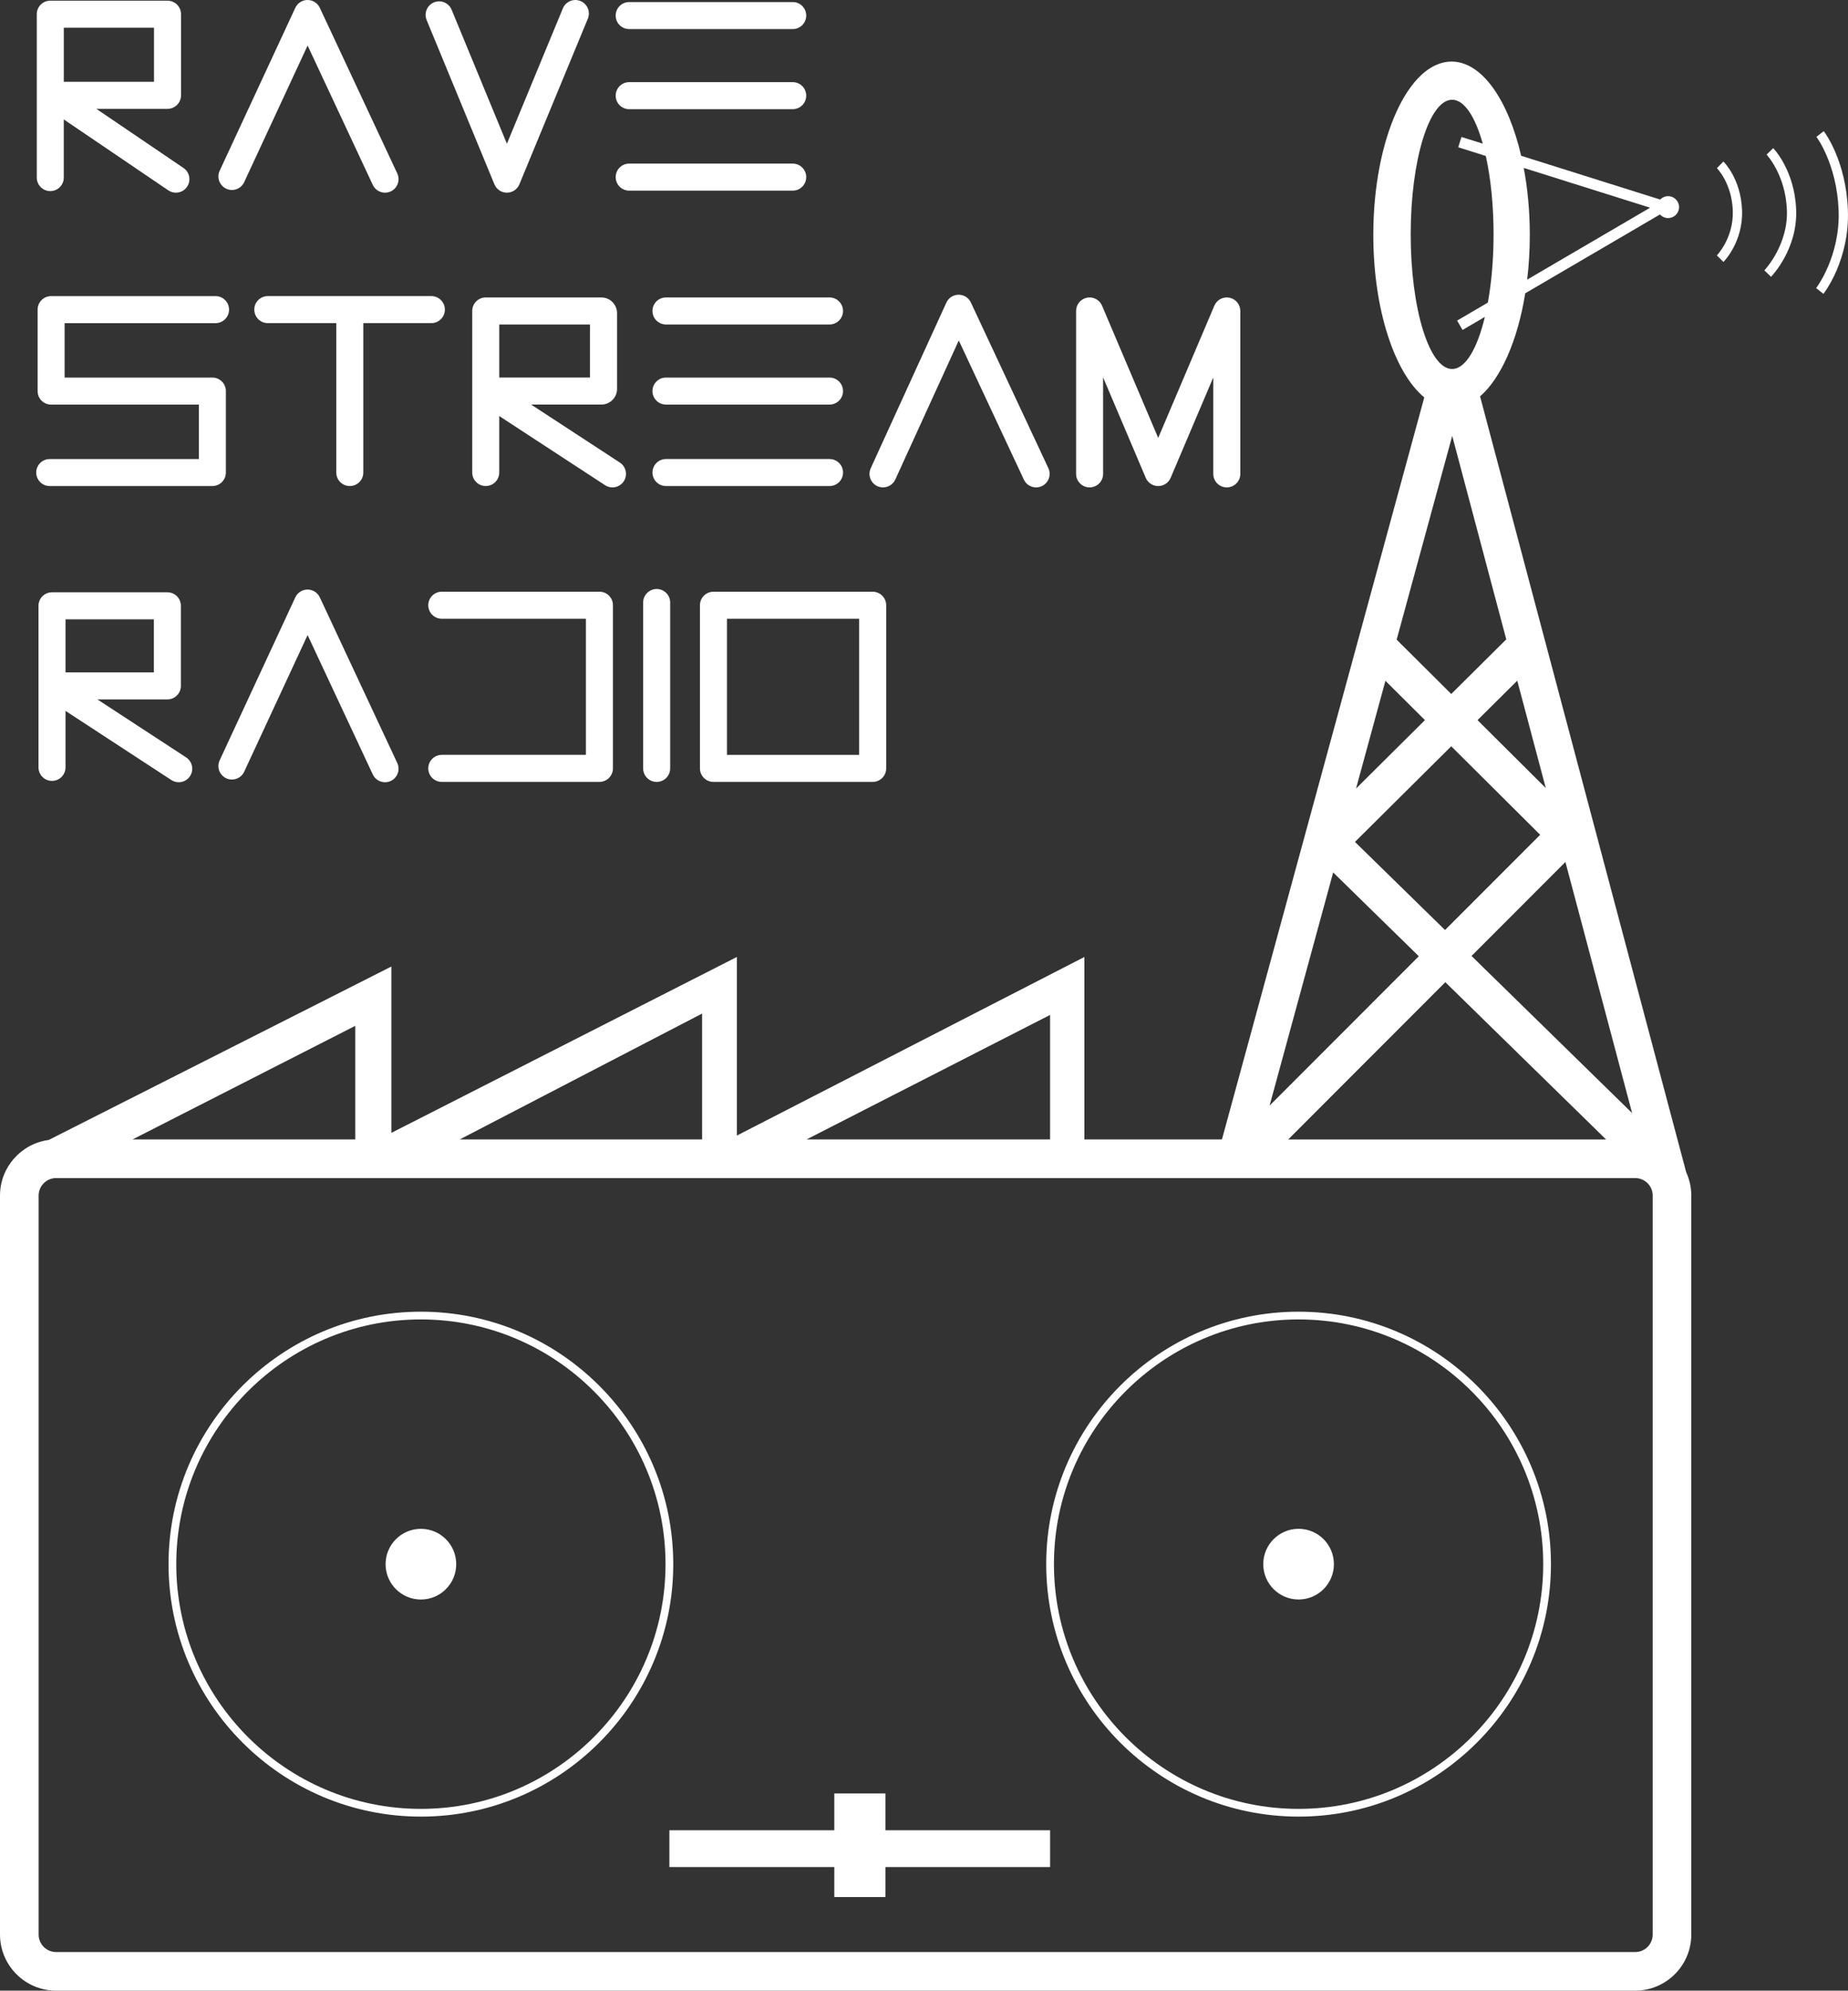 <?xml version="1.0" encoding="utf-8"?>
<!-- Generator: Adobe Illustrator 26.0.0, SVG Export Plug-In . SVG Version: 6.00 Build 0)  -->
<svg version="1.1" id="Layer_1" xmlns="http://www.w3.org/2000/svg" xmlns:xlink="http://www.w3.org/1999/xlink" x="0px" y="0px"
	 viewBox="0 0 9563.6 10296.4" style="enable-background:new 0 0 9563.6 10296.4;" xml:space="preserve">
<rect x="0" y="0" width="9563.6" height="10296.4" fill="#333333" stroke="none"/>
<style type="text/css">
	.st0{fill:#FFFFFF;}
</style>
<g>
	
		<ellipse transform="matrix(1 -5.577622e-03 5.577622e-03 1 -45.091 12.275)" class="st0" cx="2178.2" cy="8090.3" rx="182.8" ry="182.8"/>
	<path class="st0" d="M2178.2,6784.5c-720.1,0-1306,585.8-1306,1305.8c0,720,585.9,1305.8,1306,1305.8
		c720.1,0,1306-585.8,1306-1305.8C3484.1,7370.3,2898.3,6784.5,2178.2,6784.5z M2178.2,9356.1c-698.1,0-1266-567.8-1266-1265.8
		c0-698,567.9-1265.8,1266-1265.8s1266,567.8,1266,1265.8C3444.2,8788.3,2876.2,9356.1,2178.2,9356.1z"/>
	<ellipse class="st0" cx="6720.3" cy="8090.3" rx="182.8" ry="182.8"/>
	<path class="st0" d="M6720.3,6784.5c-720.1,0-1306,585.8-1306,1305.8c0,720,585.9,1305.8,1306,1305.8
		c720.1,0,1306-585.8,1306-1305.8C8026.2,7370.3,7440.4,6784.5,6720.3,6784.5z M6720.3,9356.1c-698.1,0-1266-567.8-1266-1265.8
		c0-698,567.9-1265.8,1266-1265.8c698.1,0,1266,567.8,1266,1265.8C7986.3,8788.3,7418.4,9356.1,6720.3,9356.1z"/>
	<polygon class="st0" points="4582.1,9276.2 4317.6,9276.2 4317.6,9466.6 3464.2,9466.6 3464.2,9657 4317.6,9657 4317.6,9812.1 
		4582.1,9812.1 4582.1,9657 5434.3,9657 5434.3,9466.6 4582.1,9466.6 	"/>
	<path class="st0" d="M3376.6,1608.4c0,38.6,31.3,69.9,69.9,69.9h846.3c38.6,0,69.9-31.3,69.9-69.9c0-38.6-31.3-69.9-69.9-69.9
		h-846.3C3407.9,1538.5,3376.6,1569.8,3376.6,1608.4z"/>
	<path class="st0" d="M3446.5,2092.7h846.3c38.6,0,69.9-31.3,69.9-69.9s-31.3-69.9-69.9-69.9h-846.3c-38.6,0-69.9,31.3-69.9,69.9
		S3407.9,2092.7,3446.5,2092.7z"/>
	<path class="st0" d="M4362.8,2444.1c0-38.6-31.3-69.9-69.9-69.9h-846.3c-38.6,0-69.9,31.3-69.9,69.9s31.3,69.9,69.9,69.9h846.3
		C4331.5,2514,4362.8,2482.7,4362.8,2444.1z"/>
	<path class="st0" d="M3256.1,150.4h846.3c38.6,0,69.9-31.3,69.9-69.9s-31.3-69.9-69.9-69.9h-846.3c-38.6,0-69.9,31.3-69.9,69.9
		S3217.5,150.4,3256.1,150.4z"/>
	<path class="st0" d="M3256.1,564.7h846.3c38.6,0,69.9-31.3,69.9-69.9s-31.3-69.9-69.9-69.9h-846.3c-38.6,0-69.9,31.3-69.9,69.9
		S3217.5,564.7,3256.1,564.7z"/>
	<path class="st0" d="M3256.1,986h846.3c38.6,0,69.9-31.3,69.9-69.9s-31.3-69.9-69.9-69.9h-846.3c-38.6,0-69.9,31.3-69.9,69.9
		S3217.5,986,3256.1,986z"/>
	<path class="st0" d="M2302.2,1601.4c0-38.6-31.3-69.9-69.9-69.9h-846.4c-38.6,0-69.9,31.3-69.9,69.9s31.3,69.9,69.9,69.9h354.4
		v772.8c0,38.6,31.3,69.9,69.9,69.9c38.6,0,69.9-31.3,69.9-69.9v-772.8h352.1C2270.9,1671.3,2302.2,1640,2302.2,1601.4z"/>
	<path class="st0" d="M260.2,988.4c38.6,0,69.9-31.3,69.9-69.9V617.7L871,984.5c12,8.2,25.7,12.1,39.2,12.1
		c22.4,0,44.4-10.7,57.9-30.7c21.7-32,13.3-75.5-18.6-97.1L498.6,563h368.3c38.6,0,69.9-31.3,69.9-69.9V73.4
		c0-38.6-31.3-69.9-69.9-69.9H260.2c-38.6,0-69.9,31.3-69.9,69.9v845.1C190.3,957.1,221.6,988.4,260.2,988.4z M330.2,143.4H797
		v279.7H330.2V143.4z"/>
	<path class="st0" d="M1170.8,976.1c34.9,16.2,76.6,1.1,92.9-34l328.2-706.6l337.3,720.8c11.9,25.4,37.1,40.3,63.4,40.3
		c9.9,0,20-2.1,29.6-6.6c35-16.4,50.1-58,33.7-93L1655,40.3C1643.5,15.7,1618.8,0,1591.6,0c0,0-0.1,0-0.1,0
		c-27.2,0-51.9,15.8-63.3,40.5l-391.4,842.7C1120.5,918.2,1135.8,959.8,1170.8,976.1z"/>
	<path class="st0" d="M4540.6,2514.7c9.4,4.3,19.3,6.3,29,6.3c26.5,0,51.9-15.2,63.7-40.9l328.5-719.1l336.8,719.7
		c16.4,35,58,50,93,33.7c35-16.4,50.1-58,33.7-93l-400.9-856.7c-11.5-24.6-36.2-40.3-63.3-40.3c-0.1,0-0.2,0-0.3,0
		c-27.3,0.1-52,16.1-63.3,40.9L4506.1,2422C4490,2457.1,4505.5,2498.6,4540.6,2514.7z"/>
	<path class="st0" d="M1591.6,3049.4C1591.6,3049.4,1591.6,3049.4,1591.6,3049.4c-27.3,0-52,15.8-63.4,40.5l-391.4,842.7
		c-16.3,35-1.1,76.6,34,92.9c34.9,16.2,76.6,1.1,92.9-34l328.2-706.6l337.3,720.8c11.9,25.4,37.1,40.3,63.4,40.3
		c9.9,0,20-2.1,29.6-6.6c35-16.4,50.1-58,33.7-93L1655,3089.7C1643.5,3065.1,1618.8,3049.4,1591.6,3049.4z"/>
	<path class="st0" d="M2558.6,953.3c10.8,26.2,36.3,43.3,64.6,43.3h0c28.3,0,53.8-17.1,64.6-43.2l354.3-856.7
		c14.8-35.7-2.2-76.6-37.9-91.3c-35.7-14.7-76.6,2.2-91.3,37.9l-289.6,700.3L2337.2,50.3c-14.8-35.7-55.7-52.7-91.3-38
		c-35.7,14.7-52.7,55.6-38,91.3L2558.6,953.3z"/>
	<path class="st0" d="M3328.4,3116.4v858c0,38.6,31.3,69.9,69.9,69.9s69.9-31.3,69.9-69.9v-858c0-38.6-31.3-69.9-69.9-69.9
		S3328.4,3077.7,3328.4,3116.4z"/>
	<path class="st0" d="M3692.2,4044.3h824c38.6,0,69.9-31.3,69.9-69.9v-843.9c0-38.6-31.3-69.9-69.9-69.9h-824
		c-38.6,0-69.9,31.3-69.9,69.9v843.9C3622.3,4012.9,3653.6,4044.3,3692.2,4044.3z M3762.1,3200.4h684.1v704h-684.1V3200.4z"/>
	<path class="st0" d="M2286.3,3904.4c-38.6,0-69.9,31.3-69.9,69.9s31.3,69.9,69.9,69.9h815.8c38.6,0,69.9-31.3,69.9-69.9v-843.9
		c0-38.6-31.3-69.9-69.9-69.9h-815.8c-38.6,0-69.9,31.3-69.9,69.9s31.3,69.9,69.9,69.9h745.8v704H2286.3z"/>
	<path class="st0" d="M2443.8,1608.4v413.4c0,0.6,0,1.2,0,1.8v420.4c0,38.6,31.3,69.9,69.9,69.9s69.9-31.3,69.9-69.9v-292.1
		l547.7,357.7c11.8,7.7,25.1,11.4,38.2,11.4c22.8,0,45.2-11.2,58.6-31.7c21.1-32.3,12-75.7-20.3-96.8l-459.2-299.9H3112
		c44.8,0,81.3-36.4,81.3-81.2v-391.7c0-44.8-36.5-81.2-81.3-81.2h-598.2C2475.2,1538.5,2443.8,1569.8,2443.8,1608.4z M2583.7,1678.4
		h469.6v274.4h-469.6V1678.4z"/>
	<path class="st0" d="M936.1,3547.7v-414.3c0-38.6-31.3-69.9-69.9-69.9H269.1c-38.6,0-69.9,31.3-69.9,69.9v413.4c0,0.6,0,1.2,0,1.8
		v420.5c0,38.6,31.3,69.9,69.9,69.9s69.9-31.3,69.9-69.9v-292.2l547.7,357.7c11.8,7.7,25.1,11.4,38.2,11.4
		c22.8,0,45.2-11.2,58.6-31.7c21.1-32.3,12-75.7-20.3-96.8L504,3617.6h362.2C904.8,3617.6,936.1,3586.3,936.1,3547.7z M796.2,3477.8
		H339v-274.4h457.3V3477.8z"/>
	<path class="st0" d="M5638.8,2521c38.6,0,69.9-31.3,69.9-69.9v-499.1l220.7,519.5c11,25.8,36.3,42.6,64.4,42.6s53.4-16.8,64.4-42.6
		l220.7-519.5v499.1c0,38.6,31.3,69.9,69.9,69.9s69.9-31.3,69.9-69.9v-842.7c0-33.2-23.4-61.9-56-68.5
		c-32.6-6.7-65.3,10.6-78.3,41.2l-290.6,684.1l-290.6-684.1c-13-30.6-45.7-47.9-78.3-41.2c-32.6,6.6-56,35.3-56,68.5v842.7
		C5568.9,2489.7,5600.2,2521,5638.8,2521z"/>
	<path class="st0" d="M257.4,2514h841.6c38.6,0,69.9-31.3,69.9-69.9v-421.3c0-38.6-31.3-69.9-69.9-69.9H334.4v-281.5h781.1
		c38.6,0,69.9-31.3,69.9-69.9s-31.3-69.9-69.9-69.9h-851c-38.6,0-69.9,31.3-69.9,69.9v421.4c0,38.6,31.3,69.9,69.9,69.9h764.7v281.5
		H257.4c-38.6,0-69.9,31.3-69.9,69.9S218.8,2514,257.4,2514z"/>
	<path class="st0" d="M7659.5,2050.1c108.7-94.2,194.4-289.2,233.8-533.1l697.3-407.8c10.4,11.5,25.4,18.8,42.1,18.8
		c31.3,0,56.7-25.4,56.7-56.7c0-31.3-25.4-56.7-56.7-56.7c-16.1,0-30.6,6.8-41,17.6l-719.5-226.4
		C7805.2,516.4,7669,318.5,7512,318.5c-223.7,0-405,401.4-405,896.5c0,385.2,109.8,713.7,263.8,840.5L6323.7,5893.6h-711.9v-943.8
		l-1798.5,923.8v-923.8l-1787.9,909.7v-860.3L252,5896.3C110,5915.1,0,6036.9,0,6183.9v3822.1c0,160.1,130.2,290.3,290.3,290.3h8172
		c160.1,0,290.3-130.2,290.3-290.3V6183.9c0-43.1-9.5-83.9-26.4-120.7L7659.5,2050.1z M7510.4,3589.5l-282.6-281l287.6-1053.9
		l279.7,1052.3L7510.4,3589.5z M7852,3520.7l147.6,555.4l-353.2-351.3L7852,3520.7z M7374.2,3724.7l-356.6,354l152.1-557.4
		L7374.2,3724.7z M7510.3,3860l460.3,457.8l-492.4,492.6l-466.1-455.8L7510.3,3860z M8101.2,4458.4l345.2,1298.8l-831.1-812.7
		L8101.2,4458.4z M8539.5,1074.3l-636.2,372c8.9-73.8,13.6-151.3,13.6-231.3c0-122.8-11.2-239.9-31.4-346.4L8539.5,1074.3z
		 M7300.5,1212.3c0-384.6,96-696.4,214.5-696.4c62.8,0,119.3,87.6,158.5,227.2l-110.2-34.7l-16.8,53.3l142.8,45
		c25.2,114.2,40.1,254.2,40.1,405.6c0,128.8-10.8,249.4-29.6,352.9l-159.1,93l28.3,48.3l115.4-67.5
		c-39.2,164-100.6,269.6-169.5,269.6C7396.5,1908.7,7300.5,1596.9,7300.5,1212.3z M6899.3,4512.6l443.2,433.4l-772.3,772.6
		L6899.3,4512.6z M7479.7,5080.2l831.9,813.5H6666.6L7479.7,5080.2z M5434.3,5893.6H4173.9l1260.4-644.1V5893.6z M3633.4,5893.6
		H2379l1254.4-651.1V5893.6z M1838.5,5893.6H685.8L1838.5,5306V5893.6z M8552.9,10006.1c0,49.9-40.6,90.5-90.5,90.5h-8172
		c-49.9,0-90.5-40.6-90.5-90.5V6183.9c0-49.9,40.6-90.5,90.5-90.5h8172c49.9,0,90.5,40.6,90.5,90.5V10006.1z"/>
	<path class="st0" d="M8918.7,835.5l-33.5,34.3c0.8,0.8,76.8,77.3,82.2,218.8c5.4,141.1-81.6,231.7-82.5,232.6l34.2,33.6
		c4.2-4.2,102.5-105.6,96.2-268.1C9009.1,925.1,8922.4,839.1,8918.7,835.5z"/>
	<path class="st0" d="M9176.6,766.3l-34.4,33.4c1,1,98.2,104.1,105.2,286.9c6.9,182.1-115.4,310.5-116.6,311.8l34.4,33.4
		c5.6-5.8,137.9-143.9,130.1-347C9287.5,882.7,9181.1,771,9176.6,766.3z"/>
	<path class="st0" d="M9563,1085.7c-9.7-255.6-120.2-401.2-124.9-407.3l-38,29.3c1.1,1.4,105.8,140.5,114.9,379.8
		c9.1,238.4-115.1,401.2-116.3,402.8l37.8,29.5C9442.2,1512.7,9572.8,1342.3,9563,1085.7z"/>
</g>
</svg>
